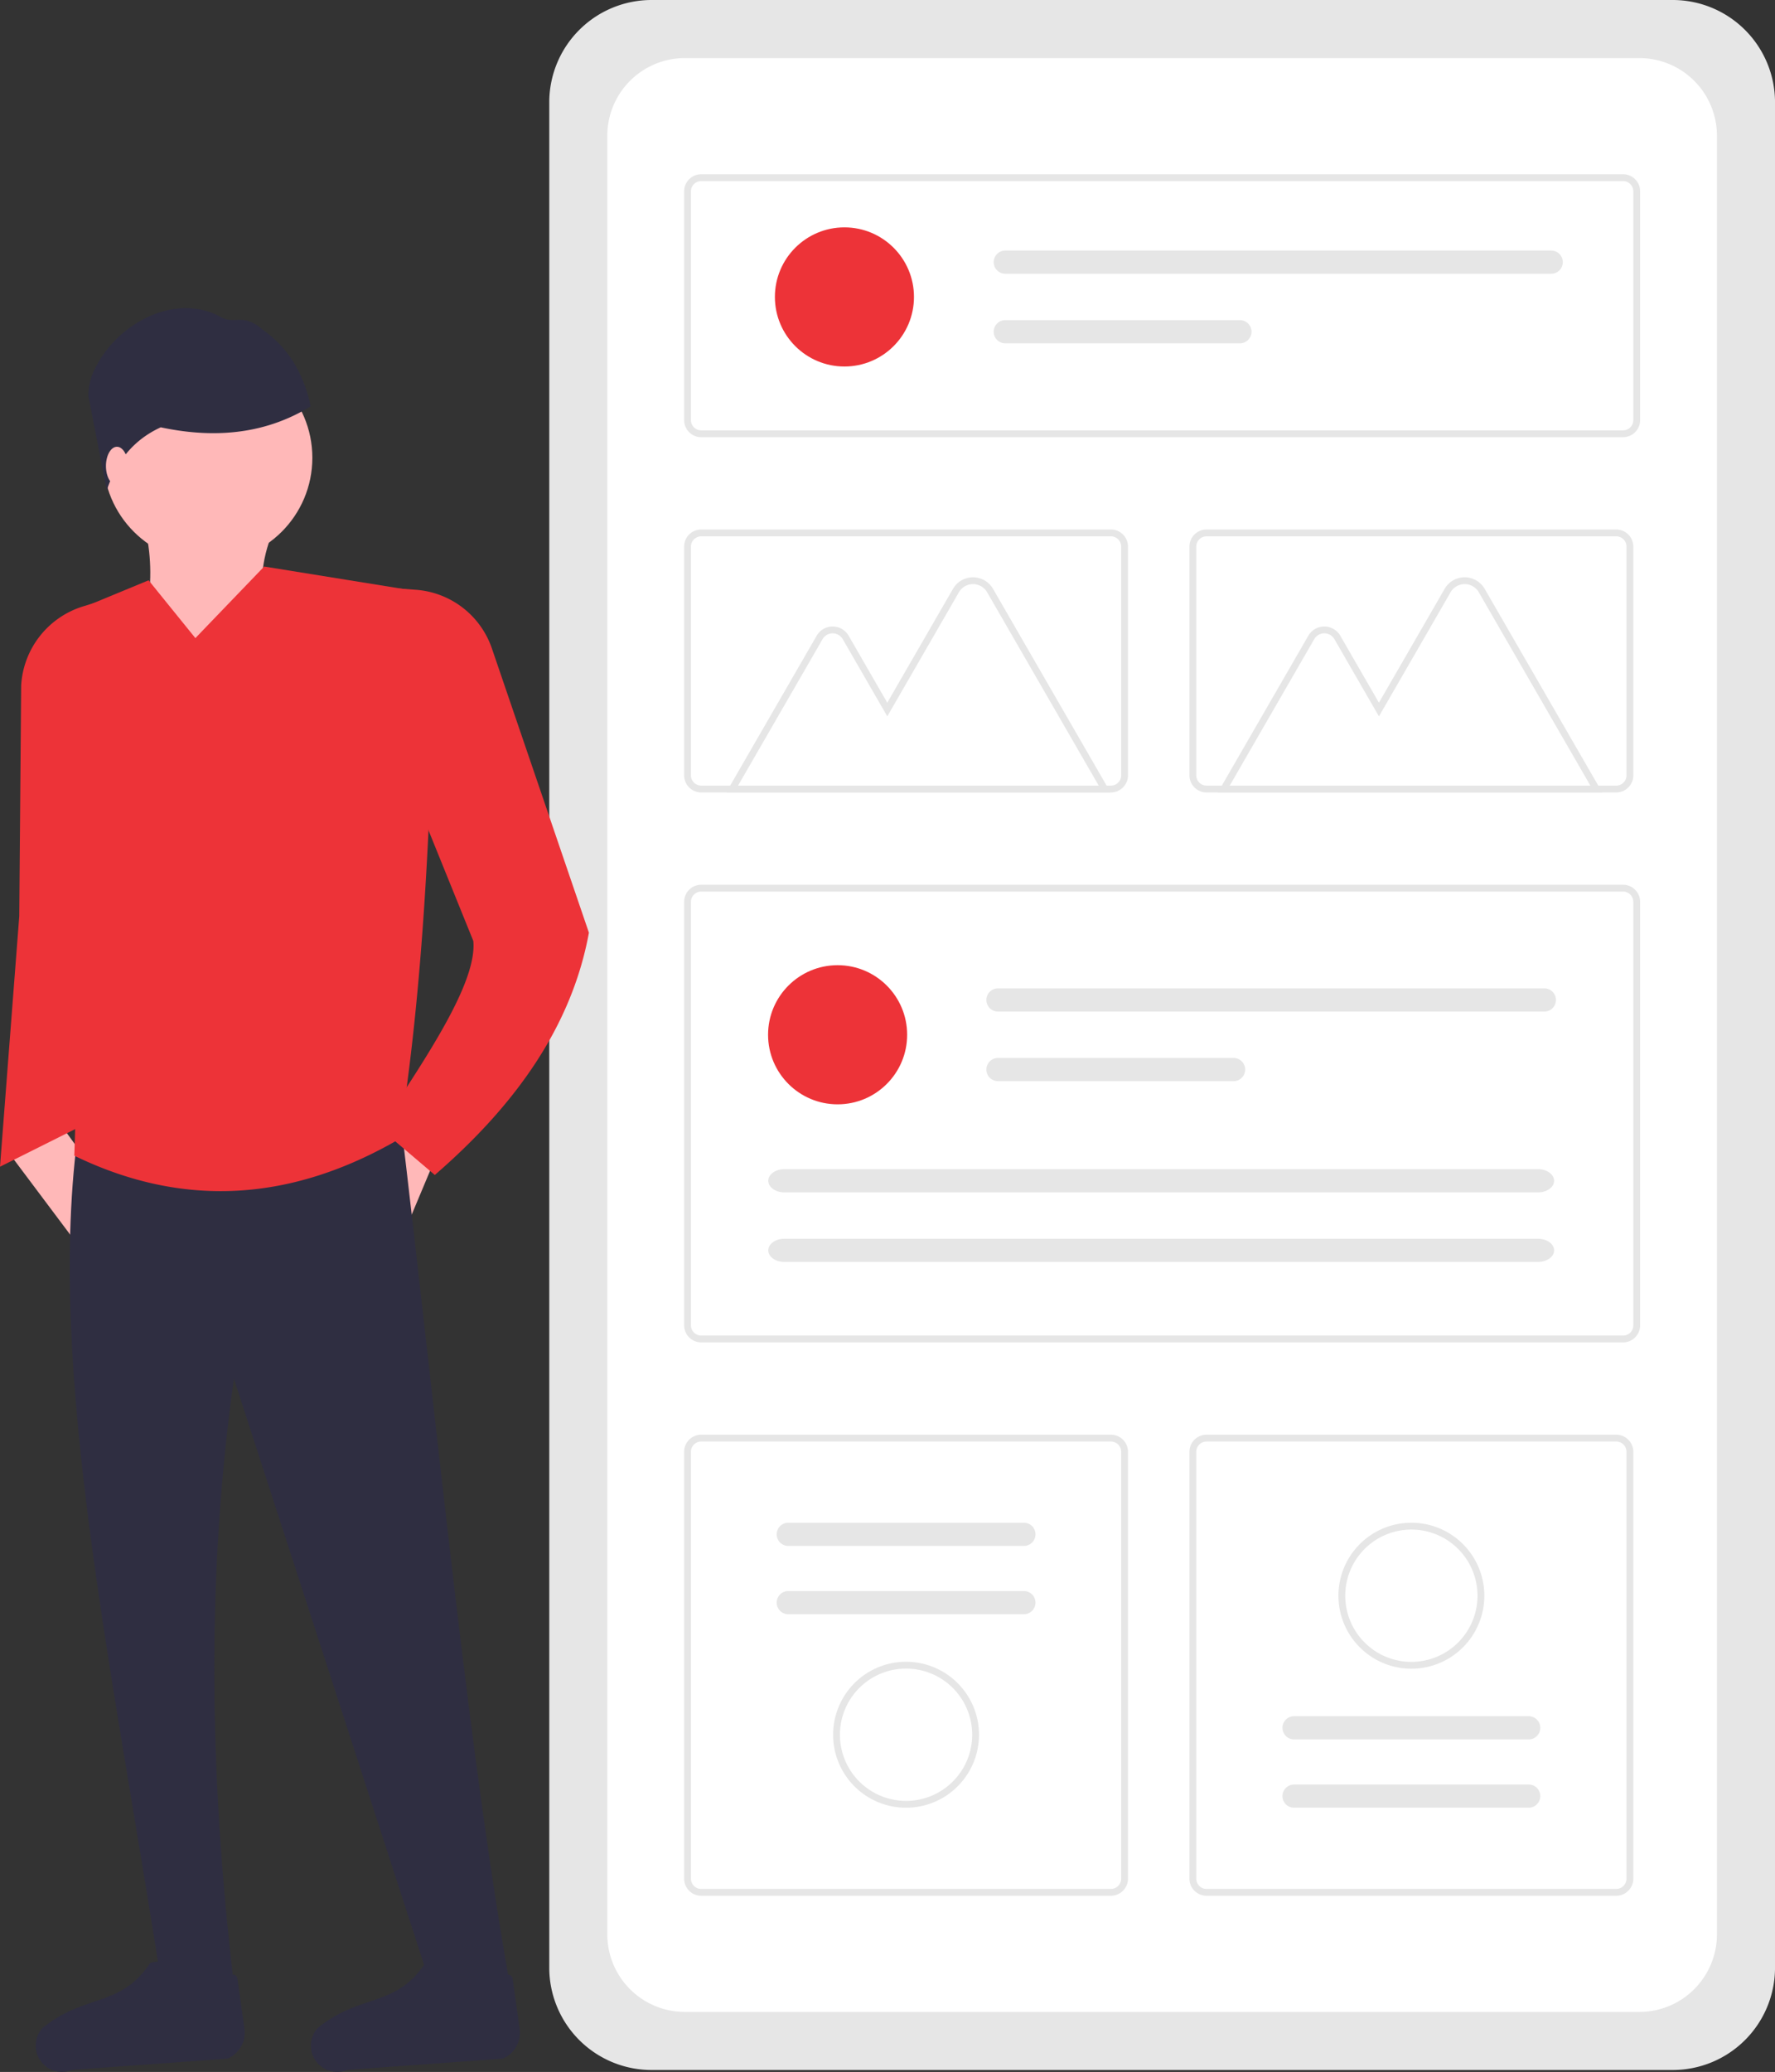 <svg xmlns="http://www.w3.org/2000/svg" width="340.078" height="396.798" viewBox="0 0 340.078 396.798">
  <rect x="0" y="0" width="340.078" height="396.798" fill="#333333" stroke="none"/>
  <g id="Group_319" data-name="Group 319" transform="translate(-886.292 -180.768)">
    <g id="Group_318" data-name="Group 318" transform="translate(991.527 180.768)">
      <path id="Path_2023" data-name="Path 2023" d="M289.962,124.847a19.6,19.6,0,0,0-19.573,19.573V501.694a19.6,19.6,0,0,0,19.573,19.573h195.7a19.6,19.6,0,0,0,19.573-19.573V144.42a19.6,19.6,0,0,0-19.573-19.573Z" transform="translate(-270.388 -124.847)" fill="#e6e6e6"/>
      <path id="Path_2024" data-name="Path 2024" d="M303.388,143a14.867,14.867,0,0,0-14.85,14.85V502.326a14.867,14.867,0,0,0,14.85,14.85h182.9a14.867,14.867,0,0,0,14.85-14.85V157.847A14.867,14.867,0,0,0,486.29,143Z" transform="translate(-277.418 -131.876)" fill="#fff"/>
      <path id="Path_2025" data-name="Path 2025" d="M492.455,229.665H315.832a3.275,3.275,0,0,1-3.271-3.271V182.582a3.275,3.275,0,0,1,3.271-3.271H492.455a3.275,3.275,0,0,1,3.271,3.271v43.813A3.275,3.275,0,0,1,492.455,229.665ZM315.832,180.619a1.965,1.965,0,0,0-1.963,1.963v43.813a1.965,1.965,0,0,0,1.963,1.963H492.455a1.965,1.965,0,0,0,1.962-1.963V182.582a1.965,1.965,0,0,0-1.962-1.962Z" transform="translate(-286.721 -145.941)" fill="#e6e6e6"/>
      <path id="Path_2026" data-name="Path 2026" d="M492.455,489.025H315.832a3.275,3.275,0,0,1-3.271-3.271v-81.1a3.275,3.275,0,0,1,3.271-3.271H492.455a3.275,3.275,0,0,1,3.271,3.271v81.1A3.275,3.275,0,0,1,492.455,489.025ZM315.832,402.692a1.965,1.965,0,0,0-1.963,1.963v81.1a1.965,1.965,0,0,0,1.963,1.963H492.455a1.965,1.965,0,0,0,1.962-1.963v-81.1a1.965,1.965,0,0,0-1.962-1.963Z" transform="translate(-286.721 -231.948)" fill="#e6e6e6"/>
      <path id="Path_2027" data-name="Path 2027" d="M552.344,340.7h-78.5a3.275,3.275,0,0,1-3.271-3.271V293.618a3.275,3.275,0,0,1,3.271-3.271h78.5a3.275,3.275,0,0,1,3.271,3.271V337.43A3.275,3.275,0,0,1,552.344,340.7Zm-78.5-49.046a1.965,1.965,0,0,0-1.962,1.963V337.43a1.965,1.965,0,0,0,1.962,1.962h78.5a1.965,1.965,0,0,0,1.963-1.962V293.618a1.965,1.965,0,0,0-1.963-1.963Z" transform="translate(-347.919 -188.944)" fill="#e6e6e6"/>
      <path id="Path_2028" data-name="Path 2028" d="M394.331,661.572h-78.5a3.275,3.275,0,0,1-3.271-3.271V576.547a3.275,3.275,0,0,1,3.271-3.271h78.5a3.275,3.275,0,0,1,3.271,3.271V658.3A3.275,3.275,0,0,1,394.331,661.572Zm-78.5-86.988a1.965,1.965,0,0,0-1.963,1.963V658.3a1.965,1.965,0,0,0,1.963,1.963h78.5a1.965,1.965,0,0,0,1.962-1.963V576.547a1.965,1.965,0,0,0-1.963-1.963Z" transform="translate(-286.721 -298.521)" fill="#e6e6e6"/>
      <path id="Path_2029" data-name="Path 2029" d="M552.344,661.572h-78.5a3.275,3.275,0,0,1-3.271-3.271V576.547a3.275,3.275,0,0,1,3.271-3.271h78.5a3.275,3.275,0,0,1,3.271,3.271V658.3A3.275,3.275,0,0,1,552.344,661.572Zm-78.5-86.988a1.965,1.965,0,0,0-1.962,1.963V658.3a1.965,1.965,0,0,0,1.962,1.963h78.5a1.965,1.965,0,0,0,1.963-1.963V576.547a1.965,1.965,0,0,0-1.963-1.963Z" transform="translate(-347.919 -298.521)" fill="#e6e6e6"/>
      <ellipse id="Ellipse_66" data-name="Ellipse 66" cx="13.323" cy="13.323" rx="13.323" ry="13.323" transform="translate(41.922 184.841)" fill="#ed3338"/>
      <path id="Path_2030" data-name="Path 2030" d="M409.372,433.776a2.221,2.221,0,1,0,0,4.441H514.057a2.221,2.221,0,0,0,0-4.441Z" transform="translate(-323.356 -244.494)" fill="#e6e6e6"/>
      <path id="Path_2031" data-name="Path 2031" d="M409.372,455.521a2.221,2.221,0,1,0,0,4.441h45.046a2.221,2.221,0,1,0,0-4.441Z" transform="translate(-323.356 -252.915)" fill="#e6e6e6"/>
      <path id="Path_2032" data-name="Path 2032" d="M341.938,490.286c-1.689,0-3.064,1-3.064,2.221s1.375,2.221,3.064,2.221H486.371c1.689,0,3.064-1,3.064-2.221s-1.375-2.221-3.064-2.221Z" transform="translate(-296.913 -266.38)" fill="#e6e6e6"/>
      <path id="Path_2033" data-name="Path 2033" d="M341.938,512.031c-1.689,0-3.064,1-3.064,2.221s1.375,2.221,3.064,2.221H486.371c1.689,0,3.064-1,3.064-2.221s-1.375-2.221-3.064-2.221Z" transform="translate(-296.913 -274.801)" fill="#e6e6e6"/>
      <ellipse id="Ellipse_67" data-name="Ellipse 67" cx="13.323" cy="13.323" rx="13.323" ry="13.323" transform="translate(43.23 43.543)" fill="#ed3338"/>
      <path id="Path_2034" data-name="Path 2034" d="M411.507,203.162a2.221,2.221,0,0,0,0,4.441H516.193a2.221,2.221,0,0,0,0-4.441Z" transform="translate(-324.183 -155.178)" fill="#e6e6e6"/>
      <path id="Path_2035" data-name="Path 2035" d="M411.507,224.907a2.221,2.221,0,0,0,0,4.441h45.046a2.221,2.221,0,0,0,0-4.441Z" transform="translate(-324.183 -163.6)" fill="#e6e6e6"/>
      <path id="Path_2036" data-name="Path 2036" d="M399.357,346.494H325.718l17.33-30.017a3.539,3.539,0,0,1,6.13,0l7.4,12.823,12.588-21.8a4.431,4.431,0,0,1,7.674,0Zm-71.373-1.309h69.108l-21.382-37.034a3.122,3.122,0,0,0-5.408,0l-13.721,23.765-8.537-14.785a2.23,2.23,0,0,0-3.863,0Z" transform="translate(-291.817 -194.728)" fill="#e6e6e6"/>
      <path id="Path_2037" data-name="Path 2037" d="M553.1,346.494H479.46l17.33-30.017a3.539,3.539,0,0,1,6.13,0l7.4,12.823,12.588-21.8a4.431,4.431,0,0,1,7.674,0Zm-71.373-1.308h69.108l-21.382-37.034a3.122,3.122,0,0,0-5.408,0l-13.721,23.765-8.536-14.785a2.23,2.23,0,0,0-3.863,0Z" transform="translate(-351.361 -194.728)" fill="#e6e6e6"/>
      <path id="Path_2038" data-name="Path 2038" d="M394.331,340.7h-78.5a3.275,3.275,0,0,1-3.271-3.271V293.618a3.275,3.275,0,0,1,3.271-3.271h78.5a3.275,3.275,0,0,1,3.271,3.271V337.43A3.275,3.275,0,0,1,394.331,340.7Zm-78.5-49.046a1.965,1.965,0,0,0-1.963,1.963V337.43a1.965,1.965,0,0,0,1.963,1.962h78.5a1.965,1.965,0,0,0,1.962-1.962V293.618a1.965,1.965,0,0,0-1.963-1.963Z" transform="translate(-286.721 -188.944)" fill="#e6e6e6"/>
      <path id="Path_2039" data-name="Path 2039" d="M343.8,600.792a2.221,2.221,0,1,0,0,4.441h45.046a2.221,2.221,0,1,0,0-4.441Z" transform="translate(-297.958 -309.178)" fill="#e6e6e6"/>
      <path id="Path_2040" data-name="Path 2040" d="M343.8,622.145a2.221,2.221,0,1,0,0,4.441h45.046a2.221,2.221,0,1,0,0-4.441Z" transform="translate(-297.958 -317.448)" fill="#e6e6e6"/>
      <path id="Path_2041" data-name="Path 2041" d="M373.124,672.2A13.977,13.977,0,1,1,387.1,658.22,13.977,13.977,0,0,1,373.124,672.2Zm0-26.647a12.669,12.669,0,1,0,12.669,12.669,12.669,12.669,0,0,0-12.669-12.669Z" transform="translate(-304.764 -326.006)" fill="#e6e6e6"/>
      <path id="Path_2042" data-name="Path 2042" d="M546.855,687.061a2.221,2.221,0,0,0,0-4.441H501.808a2.221,2.221,0,0,0,0,4.441Z" transform="translate(-359.156 -340.87)" fill="#e6e6e6"/>
      <path id="Path_2043" data-name="Path 2043" d="M546.855,665.708a2.221,2.221,0,0,0,0-4.441H501.808a2.221,2.221,0,0,0,0,4.441Z" transform="translate(-359.156 -332.6)" fill="#e6e6e6"/>
      <path id="Path_2044" data-name="Path 2044" d="M531.136,600.792a13.978,13.978,0,1,1-13.977,13.978A13.977,13.977,0,0,1,531.136,600.792Zm0,26.647a12.669,12.669,0,1,0-12.669-12.669,12.669,12.669,0,0,0,12.669,12.669Z" transform="translate(-365.961 -309.178)" fill="#e6e6e6"/>
    </g>
    <g id="Group_317" data-name="Group 317" transform="translate(886.292 239.777)">
      <path id="Path_2046" data-name="Path 2046" d="M567.488,356.754l8.963,18.981,6.854-16.344-8.963-5.8Z" transform="translate(-499.473 -197.602)" fill="#ffb8b8"/>
      <path id="Path_2047" data-name="Path 2047" d="M691.038,362.957l-2.9,14.5-12.654-16.872,10.018-5.272Z" transform="translate(-673.375 -198.268)" fill="#ffb8b8"/>
      <path id="Path_2048" data-name="Path 2048" d="M783.022,642.189c5.115,3.64,9.982,5.47,13.709-1.055-4.9-40.988-5.1-80.017,0-115.995l39.017,120.213,14.236-2.109c-7.958-43.077-14.036-106.664-21.617-170.3l-60.634-.527C759.7,518.3,773.076,577.961,783.022,642.189Z" transform="translate(-751.914 -320.116)" fill="#2f2e41"/>
      <path id="Path_2049" data-name="Path 2049" d="M769.777,761.387l29.743-2.146a5.389,5.389,0,0,0,3.223-5.7L801.4,743.9a.855.855,0,0,0-1.618-.247c-1.912,3.811-5,3.953-9.37.123-.958-2.555-2.775-3.667-5.731-2.865-5.668,8.6-12.447,5.808-20.64,12.476a5.041,5.041,0,0,0,1.282,7.759h0a5.041,5.041,0,0,0,4.45.243Z" transform="translate(-703.186 -424.003)" fill="#2f2e41"/>
      <path id="Path_2050" data-name="Path 2050" d="M855.83,761.387l29.743-2.146a5.389,5.389,0,0,0,3.223-5.7l-1.34-9.644a.855.855,0,0,0-1.618-.247c-1.912,3.811-5,3.953-9.37.123-.958-2.555-2.775-3.667-5.731-2.865-5.668,8.6-12.447,5.808-20.64,12.476a5.041,5.041,0,0,0,1.282,7.759h0a5.041,5.041,0,0,0,4.45.243Z" transform="translate(-841.965 -424.003)" fill="#2f2e41"/>
      <ellipse id="Ellipse_68" data-name="Ellipse 68" cx="20.036" cy="20.035" rx="20.036" ry="20.035" transform="translate(19.772 8.623)" fill="#ffb8b8"/>
      <path id="Path_2051" data-name="Path 2051" d="M833.684,313.443h30.58c-8.475-9.61-7.357-20.278,0-31.635H833.684C837.875,291.306,838.084,301.8,833.684,313.443Z" transform="translate(-808.112 -246.295)" fill="#ffb8b8"/>
      <path id="Path_2052" data-name="Path 2052" d="M790.393,417.444c20.677,10.041,41.416,8.905,62.215-3.164,4.59-28.2,6.312-62.366,6.794-99.112a6.116,6.116,0,0,0-5.138-6.122l-27.491-4.434-13.181,13.708-8.963-11.072-11.861,4.908a5.352,5.352,0,0,0-3.3,5.131C790.76,354.513,791.4,389.2,790.393,417.444Z" transform="translate(-776.157 -255.127)" fill="#ed3338"/>
      <path id="Path_2053" data-name="Path 2053" d="M831.7,258.738c1.84-5.624,5.214-9.718,10.341-12.064,11.52,2.448,20.926.779,28.725-4.021-1.281-6.042-4.1-11.075-9.145-14.645-3.775-3.336-5.437-.98-7.966-2.4-8.439-4.754-19.437.744-23.95,9.315a11.463,11.463,0,0,0-1.52,5.8Z" transform="translate(-811.243 -223.847)" fill="#2f2e41"/>
      <path id="Path_2054" data-name="Path 2054" d="M895.211,423.885l15.818-7.909L913.665,315.8l-2.526.777A16.86,16.86,0,0,0,899.267,331.7l-.365,44.209Z" transform="translate(-895.211 -259.46)" fill="#ed3338"/>
      <path id="Path_2055" data-name="Path 2055" d="M741.177,414.837l10.545,8.963c15.5-13.406,26.263-28.536,29.526-46.4l-18.584-54.425a16.675,16.675,0,0,0-14.548-11.241l-3.248-.241,2.373,38.226L759.1,378.984C759.843,386.826,750.4,400.9,741.177,414.837Z" transform="translate(-668.416 -257.793)" fill="#ed3338"/>
      <ellipse id="Ellipse_69" data-name="Ellipse 69" cx="2.109" cy="3.691" rx="2.109" ry="3.691" transform="translate(20.299 26.55)" fill="#ffb8b8"/>
    </g>
  </g>
</svg>
